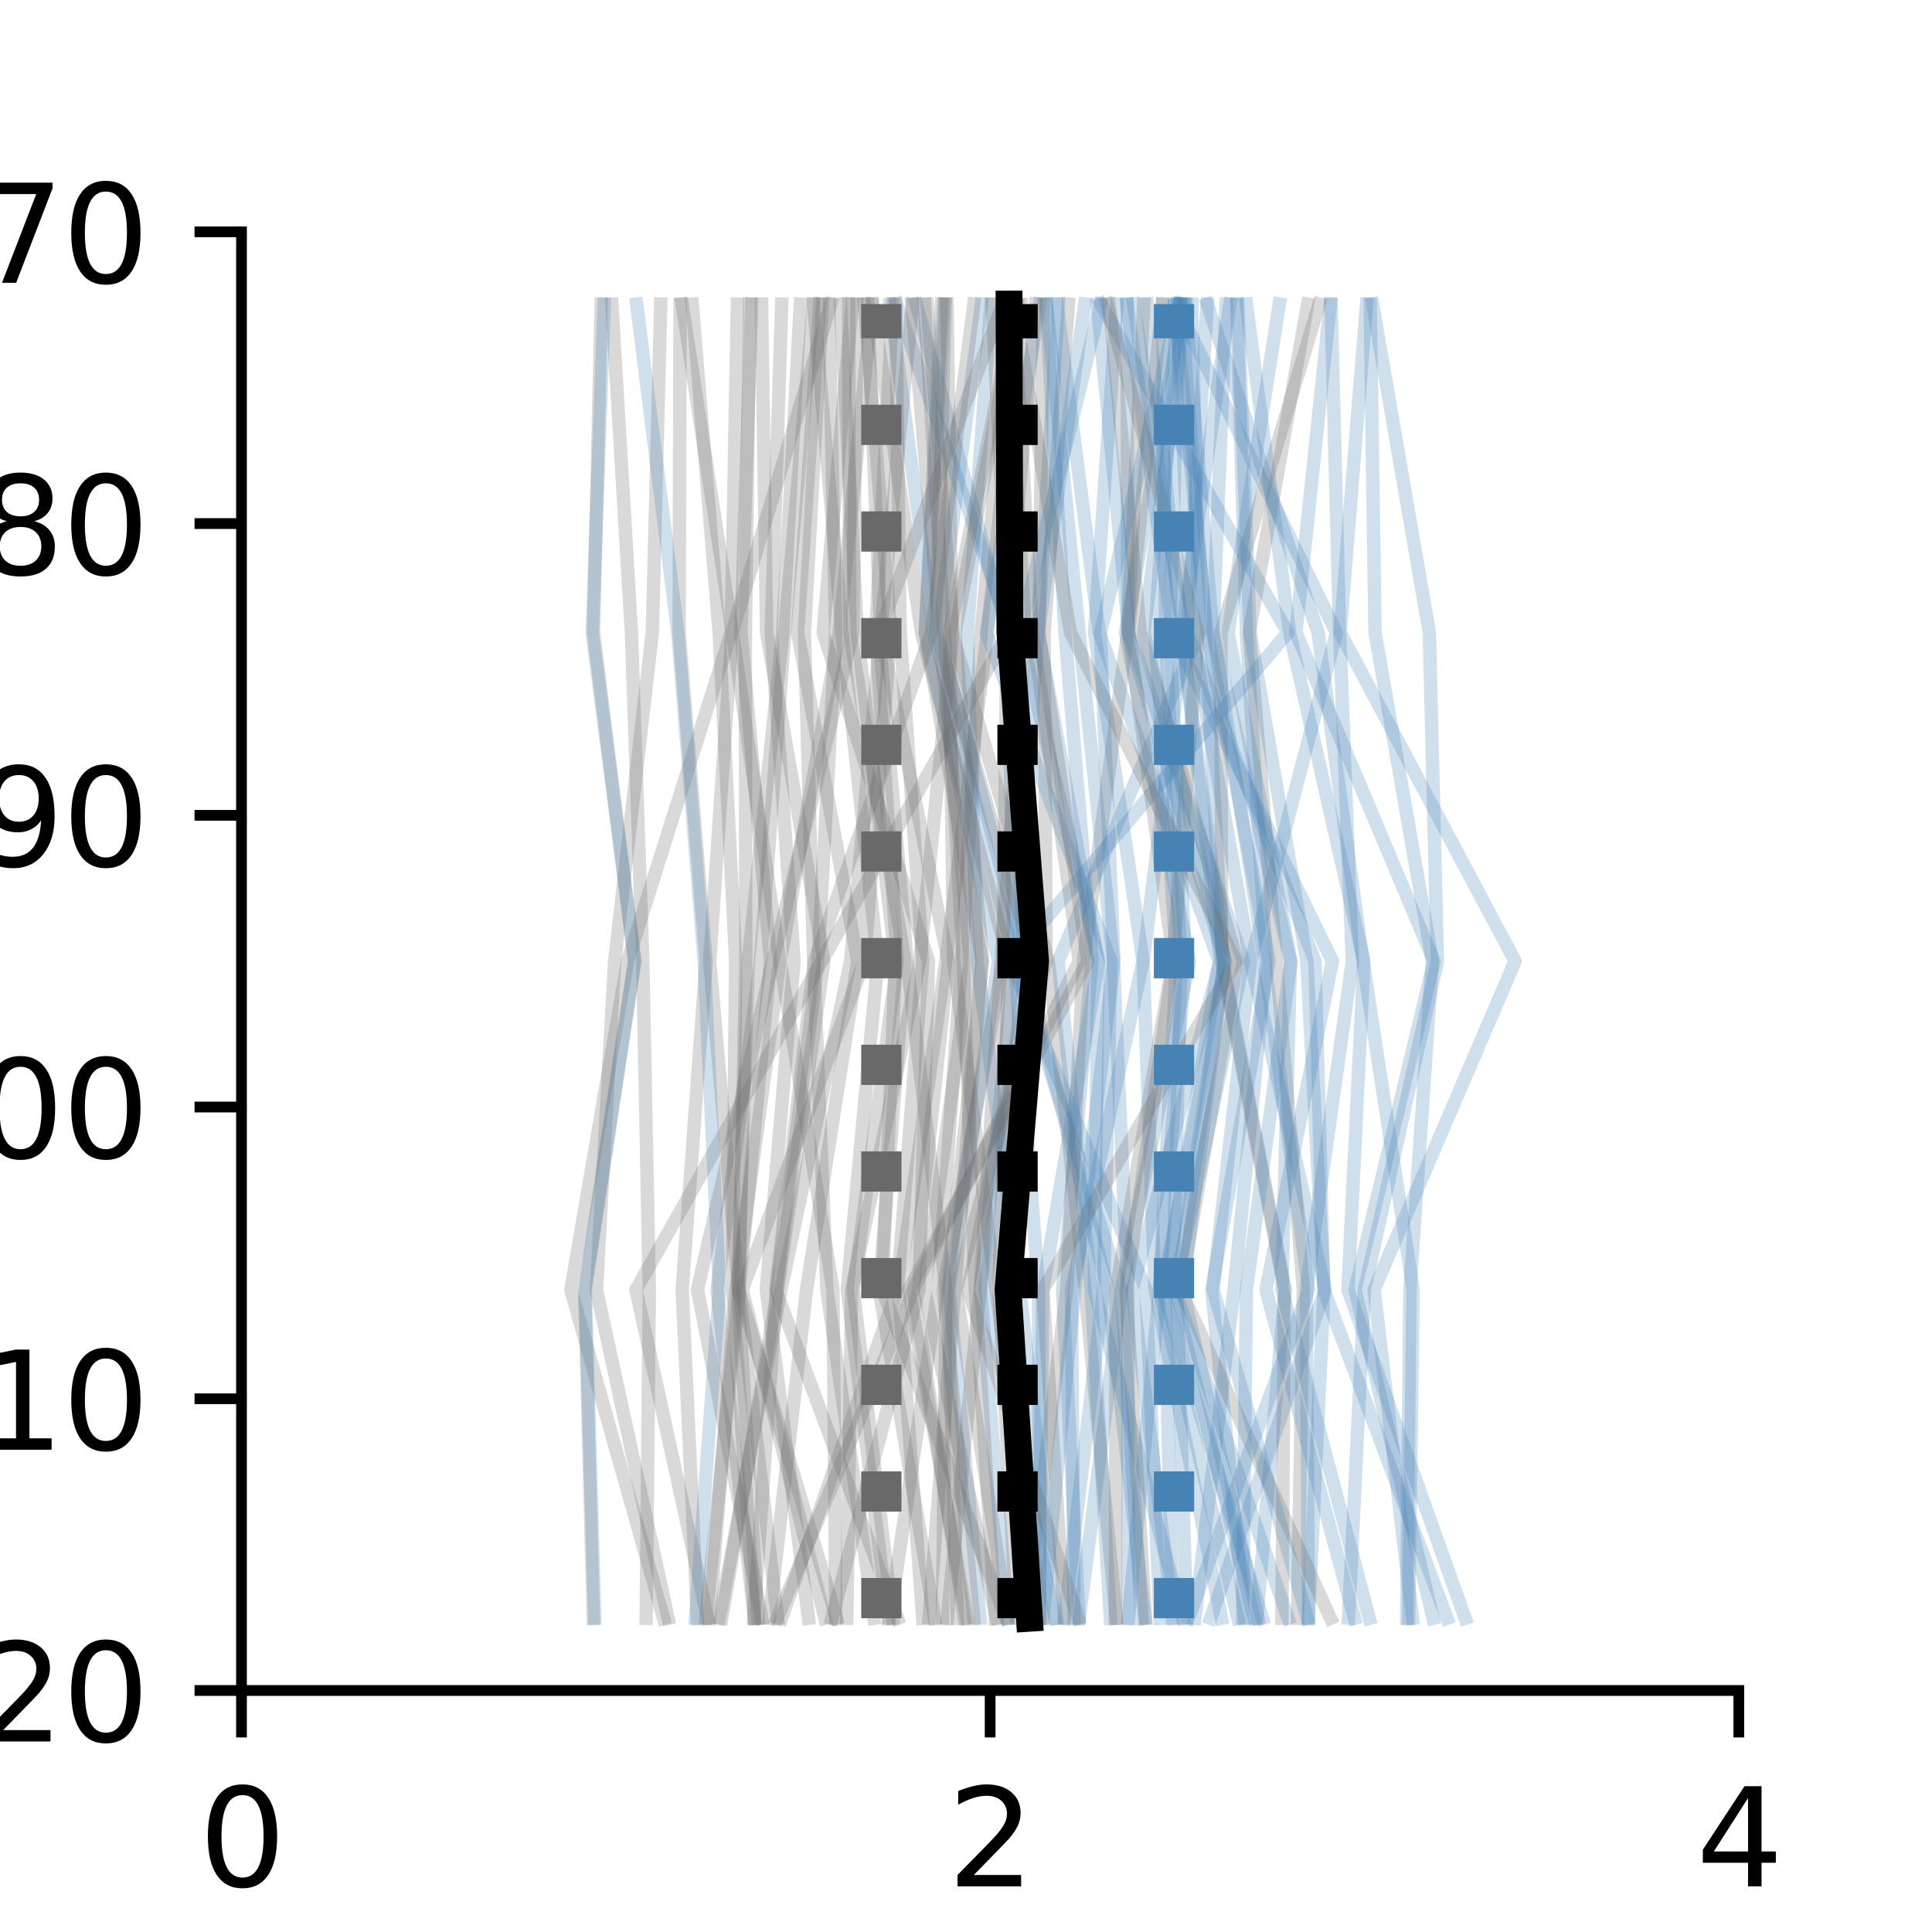 <?xml version="1.0" encoding="utf-8" standalone="no"?>
<!DOCTYPE svg PUBLIC "-//W3C//DTD SVG 1.1//EN"
  "http://www.w3.org/Graphics/SVG/1.1/DTD/svg11.dtd">
<svg xmlns:xlink="http://www.w3.org/1999/xlink" width="144pt" height="144pt" viewBox="0 0 144 144" xmlns="http://www.w3.org/2000/svg" version="1.1">
 <defs>
  <style type="text/css">*{stroke-linejoin: round; stroke-linecap: butt}</style>
 </defs>
 <g id="figure_1">
  <g id="patch_1">
   <path d="M 0 144 
L 144 144 
L 144 0 
L 0 0 
z
" style="fill: #ffffff"/>
  </g>
  <g id="axes_1">
   <g id="patch_2">
    <path d="M 18 126 
L 129.6 126 
L 129.6 17.28 
L 18 17.28 
z
" style="fill: #ffffff"/>
   </g>
   <g id="matplotlib.axis_1">
    <g id="xtick_1">
     <g id="line2d_1">
      <defs>
       <path id="m13635ecc54" d="M 0 0 
L 0 3.5 
" style="stroke: #000000; stroke-width: 0.8"/>
      </defs>
      <g>
       <use xlink:href="#m13635ecc54" x="18" y="126" style="stroke: #000000; stroke-width: 0.8"/>
      </g>
     </g>
     <g id="text_1">
      <!-- 0 -->
      <g transform="translate(14.819 140.598) scale(0.1 -0.1)">
       <defs>
        <path id="DejaVuSans-30" d="M 2034 4250 
Q 1547 4250 1301 3770 
Q 1056 3291 1056 2328 
Q 1056 1369 1301 889 
Q 1547 409 2034 409 
Q 2525 409 2770 889 
Q 3016 1369 3016 2328 
Q 3016 3291 2770 3770 
Q 2525 4250 2034 4250 
z
M 2034 4750 
Q 2819 4750 3233 4129 
Q 3647 3509 3647 2328 
Q 3647 1150 3233 529 
Q 2819 -91 2034 -91 
Q 1250 -91 836 529 
Q 422 1150 422 2328 
Q 422 3509 836 4129 
Q 1250 4750 2034 4750 
z
" transform="scale(0.016)"/>
       </defs>
       <use xlink:href="#DejaVuSans-30"/>
      </g>
     </g>
    </g>
    <g id="xtick_2">
     <g id="line2d_2">
      <g>
       <use xlink:href="#m13635ecc54" x="73.8" y="126" style="stroke: #000000; stroke-width: 0.8"/>
      </g>
     </g>
     <g id="text_2">
      <!-- 2 -->
      <g transform="translate(70.619 140.598) scale(0.1 -0.1)">
       <defs>
        <path id="DejaVuSans-32" d="M 1228 531 
L 3431 531 
L 3431 0 
L 469 0 
L 469 531 
Q 828 903 1448 1529 
Q 2069 2156 2228 2338 
Q 2531 2678 2651 2914 
Q 2772 3150 2772 3378 
Q 2772 3750 2511 3984 
Q 2250 4219 1831 4219 
Q 1534 4219 1204 4116 
Q 875 4013 500 3803 
L 500 4441 
Q 881 4594 1212 4672 
Q 1544 4750 1819 4750 
Q 2544 4750 2975 4387 
Q 3406 4025 3406 3419 
Q 3406 3131 3298 2873 
Q 3191 2616 2906 2266 
Q 2828 2175 2409 1742 
Q 1991 1309 1228 531 
z
" transform="scale(0.016)"/>
       </defs>
       <use xlink:href="#DejaVuSans-32"/>
      </g>
     </g>
    </g>
    <g id="xtick_3">
     <g id="line2d_3">
      <g>
       <use xlink:href="#m13635ecc54" x="129.6" y="126" style="stroke: #000000; stroke-width: 0.8"/>
      </g>
     </g>
     <g id="text_3">
      <!-- 4 -->
      <g transform="translate(126.419 140.598) scale(0.1 -0.1)">
       <defs>
        <path id="DejaVuSans-34" d="M 2419 4116 
L 825 1625 
L 2419 1625 
L 2419 4116 
z
M 2253 4666 
L 3047 4666 
L 3047 1625 
L 3713 1625 
L 3713 1100 
L 3047 1100 
L 3047 0 
L 2419 0 
L 2419 1100 
L 313 1100 
L 313 1709 
L 2253 4666 
z
" transform="scale(0.016)"/>
       </defs>
       <use xlink:href="#DejaVuSans-34"/>
      </g>
     </g>
    </g>
    <g id="text_4">
     <!-- $w$ (cm/s) -->
     <g transform="translate(52.3 154.277) scale(0.1 -0.1)">
      <defs>
       <path id="DejaVuSans-Oblique-77" d="M 544 3500 
L 1113 3500 
L 1259 684 
L 2566 3500 
L 3231 3500 
L 3425 684 
L 4666 3500 
L 5241 3500 
L 3641 0 
L 2969 0 
L 2797 2900 
L 1459 0 
L 781 0 
L 544 3500 
z
" transform="scale(0.016)"/>
       <path id="DejaVuSans-20" transform="scale(0.016)"/>
       <path id="DejaVuSans-28" d="M 1984 4856 
Q 1566 4138 1362 3434 
Q 1159 2731 1159 2009 
Q 1159 1288 1364 580 
Q 1569 -128 1984 -844 
L 1484 -844 
Q 1016 -109 783 600 
Q 550 1309 550 2009 
Q 550 2706 781 3412 
Q 1013 4119 1484 4856 
L 1984 4856 
z
" transform="scale(0.016)"/>
       <path id="DejaVuSans-63" d="M 3122 3366 
L 3122 2828 
Q 2878 2963 2633 3030 
Q 2388 3097 2138 3097 
Q 1578 3097 1268 2742 
Q 959 2388 959 1747 
Q 959 1106 1268 751 
Q 1578 397 2138 397 
Q 2388 397 2633 464 
Q 2878 531 3122 666 
L 3122 134 
Q 2881 22 2623 -34 
Q 2366 -91 2075 -91 
Q 1284 -91 818 406 
Q 353 903 353 1747 
Q 353 2603 823 3093 
Q 1294 3584 2113 3584 
Q 2378 3584 2631 3529 
Q 2884 3475 3122 3366 
z
" transform="scale(0.016)"/>
       <path id="DejaVuSans-6d" d="M 3328 2828 
Q 3544 3216 3844 3400 
Q 4144 3584 4550 3584 
Q 5097 3584 5394 3201 
Q 5691 2819 5691 2113 
L 5691 0 
L 5113 0 
L 5113 2094 
Q 5113 2597 4934 2840 
Q 4756 3084 4391 3084 
Q 3944 3084 3684 2787 
Q 3425 2491 3425 1978 
L 3425 0 
L 2847 0 
L 2847 2094 
Q 2847 2600 2669 2842 
Q 2491 3084 2119 3084 
Q 1678 3084 1418 2786 
Q 1159 2488 1159 1978 
L 1159 0 
L 581 0 
L 581 3500 
L 1159 3500 
L 1159 2956 
Q 1356 3278 1631 3431 
Q 1906 3584 2284 3584 
Q 2666 3584 2933 3390 
Q 3200 3197 3328 2828 
z
" transform="scale(0.016)"/>
       <path id="DejaVuSans-2f" d="M 1625 4666 
L 2156 4666 
L 531 -594 
L 0 -594 
L 1625 4666 
z
" transform="scale(0.016)"/>
       <path id="DejaVuSans-73" d="M 2834 3397 
L 2834 2853 
Q 2591 2978 2328 3040 
Q 2066 3103 1784 3103 
Q 1356 3103 1142 2972 
Q 928 2841 928 2578 
Q 928 2378 1081 2264 
Q 1234 2150 1697 2047 
L 1894 2003 
Q 2506 1872 2764 1633 
Q 3022 1394 3022 966 
Q 3022 478 2636 193 
Q 2250 -91 1575 -91 
Q 1294 -91 989 -36 
Q 684 19 347 128 
L 347 722 
Q 666 556 975 473 
Q 1284 391 1588 391 
Q 1994 391 2212 530 
Q 2431 669 2431 922 
Q 2431 1156 2273 1281 
Q 2116 1406 1581 1522 
L 1381 1569 
Q 847 1681 609 1914 
Q 372 2147 372 2553 
Q 372 3047 722 3315 
Q 1072 3584 1716 3584 
Q 2034 3584 2315 3537 
Q 2597 3491 2834 3397 
z
" transform="scale(0.016)"/>
       <path id="DejaVuSans-29" d="M 513 4856 
L 1013 4856 
Q 1481 4119 1714 3412 
Q 1947 2706 1947 2009 
Q 1947 1309 1714 600 
Q 1481 -109 1013 -844 
L 513 -844 
Q 928 -128 1133 580 
Q 1338 1288 1338 2009 
Q 1338 2731 1133 3434 
Q 928 4138 513 4856 
z
" transform="scale(0.016)"/>
      </defs>
      <use xlink:href="#DejaVuSans-Oblique-77" transform="translate(0 0.125)"/>
      <use xlink:href="#DejaVuSans-20" transform="translate(81.787 0.125)"/>
      <use xlink:href="#DejaVuSans-28" transform="translate(113.574 0.125)"/>
      <use xlink:href="#DejaVuSans-63" transform="translate(152.588 0.125)"/>
      <use xlink:href="#DejaVuSans-6d" transform="translate(207.568 0.125)"/>
      <use xlink:href="#DejaVuSans-2f" transform="translate(304.98 0.125)"/>
      <use xlink:href="#DejaVuSans-73" transform="translate(338.672 0.125)"/>
      <use xlink:href="#DejaVuSans-29" transform="translate(390.771 0.125)"/>
     </g>
    </g>
   </g>
   <g id="matplotlib.axis_2">
    <g id="ytick_1">
     <g id="line2d_4">
      <defs>
       <path id="m654cd0d6ca" d="M 0 0 
L -3.5 0 
" style="stroke: #000000; stroke-width: 0.8"/>
      </defs>
      <g>
       <use xlink:href="#m654cd0d6ca" x="18" y="126" style="stroke: #000000; stroke-width: 0.8"/>
      </g>
     </g>
     <g id="text_5">
      <!-- −120 -->
      <g transform="translate(-16.467 129.799) scale(0.1 -0.1)">
       <defs>
        <path id="DejaVuSans-2212" d="M 678 2272 
L 4684 2272 
L 4684 1741 
L 678 1741 
L 678 2272 
z
" transform="scale(0.016)"/>
        <path id="DejaVuSans-31" d="M 794 531 
L 1825 531 
L 1825 4091 
L 703 3866 
L 703 4441 
L 1819 4666 
L 2450 4666 
L 2450 531 
L 3481 531 
L 3481 0 
L 794 0 
L 794 531 
z
" transform="scale(0.016)"/>
       </defs>
       <use xlink:href="#DejaVuSans-2212"/>
       <use xlink:href="#DejaVuSans-31" x="83.789"/>
       <use xlink:href="#DejaVuSans-32" x="147.412"/>
       <use xlink:href="#DejaVuSans-30" x="211.035"/>
      </g>
     </g>
    </g>
    <g id="ytick_2">
     <g id="line2d_5">
      <g>
       <use xlink:href="#m654cd0d6ca" x="18" y="104.256" style="stroke: #000000; stroke-width: 0.8"/>
      </g>
     </g>
     <g id="text_6">
      <!-- −110 -->
      <g transform="translate(-16.467 108.055) scale(0.1 -0.1)">
       <use xlink:href="#DejaVuSans-2212"/>
       <use xlink:href="#DejaVuSans-31" x="83.789"/>
       <use xlink:href="#DejaVuSans-31" x="147.412"/>
       <use xlink:href="#DejaVuSans-30" x="211.035"/>
      </g>
     </g>
    </g>
    <g id="ytick_3">
     <g id="line2d_6">
      <g>
       <use xlink:href="#m654cd0d6ca" x="18" y="82.512" style="stroke: #000000; stroke-width: 0.8"/>
      </g>
     </g>
     <g id="text_7">
      <!-- −100 -->
      <g transform="translate(-16.467 86.311) scale(0.1 -0.1)">
       <use xlink:href="#DejaVuSans-2212"/>
       <use xlink:href="#DejaVuSans-31" x="83.789"/>
       <use xlink:href="#DejaVuSans-30" x="147.412"/>
       <use xlink:href="#DejaVuSans-30" x="211.035"/>
      </g>
     </g>
    </g>
    <g id="ytick_4">
     <g id="line2d_7">
      <g>
       <use xlink:href="#m654cd0d6ca" x="18" y="60.768" style="stroke: #000000; stroke-width: 0.8"/>
      </g>
     </g>
     <g id="text_8">
      <!-- −90 -->
      <g transform="translate(-10.105 64.567) scale(0.1 -0.1)">
       <defs>
        <path id="DejaVuSans-39" d="M 703 97 
L 703 672 
Q 941 559 1184 500 
Q 1428 441 1663 441 
Q 2288 441 2617 861 
Q 2947 1281 2994 2138 
Q 2813 1869 2534 1725 
Q 2256 1581 1919 1581 
Q 1219 1581 811 2004 
Q 403 2428 403 3163 
Q 403 3881 828 4315 
Q 1253 4750 1959 4750 
Q 2769 4750 3195 4129 
Q 3622 3509 3622 2328 
Q 3622 1225 3098 567 
Q 2575 -91 1691 -91 
Q 1453 -91 1209 -44 
Q 966 3 703 97 
z
M 1959 2075 
Q 2384 2075 2632 2365 
Q 2881 2656 2881 3163 
Q 2881 3666 2632 3958 
Q 2384 4250 1959 4250 
Q 1534 4250 1286 3958 
Q 1038 3666 1038 3163 
Q 1038 2656 1286 2365 
Q 1534 2075 1959 2075 
z
" transform="scale(0.016)"/>
       </defs>
       <use xlink:href="#DejaVuSans-2212"/>
       <use xlink:href="#DejaVuSans-39" x="83.789"/>
       <use xlink:href="#DejaVuSans-30" x="147.412"/>
      </g>
     </g>
    </g>
    <g id="ytick_5">
     <g id="line2d_8">
      <g>
       <use xlink:href="#m654cd0d6ca" x="18" y="39.024" style="stroke: #000000; stroke-width: 0.8"/>
      </g>
     </g>
     <g id="text_9">
      <!-- −80 -->
      <g transform="translate(-10.105 42.823) scale(0.1 -0.1)">
       <defs>
        <path id="DejaVuSans-38" d="M 2034 2216 
Q 1584 2216 1326 1975 
Q 1069 1734 1069 1313 
Q 1069 891 1326 650 
Q 1584 409 2034 409 
Q 2484 409 2743 651 
Q 3003 894 3003 1313 
Q 3003 1734 2745 1975 
Q 2488 2216 2034 2216 
z
M 1403 2484 
Q 997 2584 770 2862 
Q 544 3141 544 3541 
Q 544 4100 942 4425 
Q 1341 4750 2034 4750 
Q 2731 4750 3128 4425 
Q 3525 4100 3525 3541 
Q 3525 3141 3298 2862 
Q 3072 2584 2669 2484 
Q 3125 2378 3379 2068 
Q 3634 1759 3634 1313 
Q 3634 634 3220 271 
Q 2806 -91 2034 -91 
Q 1263 -91 848 271 
Q 434 634 434 1313 
Q 434 1759 690 2068 
Q 947 2378 1403 2484 
z
M 1172 3481 
Q 1172 3119 1398 2916 
Q 1625 2713 2034 2713 
Q 2441 2713 2670 2916 
Q 2900 3119 2900 3481 
Q 2900 3844 2670 4047 
Q 2441 4250 2034 4250 
Q 1625 4250 1398 4047 
Q 1172 3844 1172 3481 
z
" transform="scale(0.016)"/>
       </defs>
       <use xlink:href="#DejaVuSans-2212"/>
       <use xlink:href="#DejaVuSans-38" x="83.789"/>
       <use xlink:href="#DejaVuSans-30" x="147.412"/>
      </g>
     </g>
    </g>
    <g id="ytick_6">
     <g id="line2d_9">
      <g>
       <use xlink:href="#m654cd0d6ca" x="18" y="17.28" style="stroke: #000000; stroke-width: 0.8"/>
      </g>
     </g>
     <g id="text_10">
      <!-- −70 -->
      <g transform="translate(-10.105 21.079) scale(0.1 -0.1)">
       <defs>
        <path id="DejaVuSans-37" d="M 525 4666 
L 3525 4666 
L 3525 4397 
L 1831 0 
L 1172 0 
L 2766 4134 
L 525 4134 
L 525 4666 
z
" transform="scale(0.016)"/>
       </defs>
       <use xlink:href="#DejaVuSans-2212"/>
       <use xlink:href="#DejaVuSans-37" x="83.789"/>
       <use xlink:href="#DejaVuSans-30" x="147.412"/>
      </g>
     </g>
    </g>
    <g id="text_11">
     <!-- Dis. from waterlevel (cm) -->
     <g transform="translate(-22.547 135.13) rotate(-90) scale(0.1 -0.1)">
      <defs>
       <path id="DejaVuSans-44" d="M 1259 4147 
L 1259 519 
L 2022 519 
Q 2988 519 3436 956 
Q 3884 1394 3884 2338 
Q 3884 3275 3436 3711 
Q 2988 4147 2022 4147 
L 1259 4147 
z
M 628 4666 
L 1925 4666 
Q 3281 4666 3915 4102 
Q 4550 3538 4550 2338 
Q 4550 1131 3912 565 
Q 3275 0 1925 0 
L 628 0 
L 628 4666 
z
" transform="scale(0.016)"/>
       <path id="DejaVuSans-69" d="M 603 3500 
L 1178 3500 
L 1178 0 
L 603 0 
L 603 3500 
z
M 603 4863 
L 1178 4863 
L 1178 4134 
L 603 4134 
L 603 4863 
z
" transform="scale(0.016)"/>
       <path id="DejaVuSans-2e" d="M 684 794 
L 1344 794 
L 1344 0 
L 684 0 
L 684 794 
z
" transform="scale(0.016)"/>
       <path id="DejaVuSans-66" d="M 2375 4863 
L 2375 4384 
L 1825 4384 
Q 1516 4384 1395 4259 
Q 1275 4134 1275 3809 
L 1275 3500 
L 2222 3500 
L 2222 3053 
L 1275 3053 
L 1275 0 
L 697 0 
L 697 3053 
L 147 3053 
L 147 3500 
L 697 3500 
L 697 3744 
Q 697 4328 969 4595 
Q 1241 4863 1831 4863 
L 2375 4863 
z
" transform="scale(0.016)"/>
       <path id="DejaVuSans-72" d="M 2631 2963 
Q 2534 3019 2420 3045 
Q 2306 3072 2169 3072 
Q 1681 3072 1420 2755 
Q 1159 2438 1159 1844 
L 1159 0 
L 581 0 
L 581 3500 
L 1159 3500 
L 1159 2956 
Q 1341 3275 1631 3429 
Q 1922 3584 2338 3584 
Q 2397 3584 2469 3576 
Q 2541 3569 2628 3553 
L 2631 2963 
z
" transform="scale(0.016)"/>
       <path id="DejaVuSans-6f" d="M 1959 3097 
Q 1497 3097 1228 2736 
Q 959 2375 959 1747 
Q 959 1119 1226 758 
Q 1494 397 1959 397 
Q 2419 397 2687 759 
Q 2956 1122 2956 1747 
Q 2956 2369 2687 2733 
Q 2419 3097 1959 3097 
z
M 1959 3584 
Q 2709 3584 3137 3096 
Q 3566 2609 3566 1747 
Q 3566 888 3137 398 
Q 2709 -91 1959 -91 
Q 1206 -91 779 398 
Q 353 888 353 1747 
Q 353 2609 779 3096 
Q 1206 3584 1959 3584 
z
" transform="scale(0.016)"/>
       <path id="DejaVuSans-77" d="M 269 3500 
L 844 3500 
L 1563 769 
L 2278 3500 
L 2956 3500 
L 3675 769 
L 4391 3500 
L 4966 3500 
L 4050 0 
L 3372 0 
L 2619 2869 
L 1863 0 
L 1184 0 
L 269 3500 
z
" transform="scale(0.016)"/>
       <path id="DejaVuSans-61" d="M 2194 1759 
Q 1497 1759 1228 1600 
Q 959 1441 959 1056 
Q 959 750 1161 570 
Q 1363 391 1709 391 
Q 2188 391 2477 730 
Q 2766 1069 2766 1631 
L 2766 1759 
L 2194 1759 
z
M 3341 1997 
L 3341 0 
L 2766 0 
L 2766 531 
Q 2569 213 2275 61 
Q 1981 -91 1556 -91 
Q 1019 -91 701 211 
Q 384 513 384 1019 
Q 384 1609 779 1909 
Q 1175 2209 1959 2209 
L 2766 2209 
L 2766 2266 
Q 2766 2663 2505 2880 
Q 2244 3097 1772 3097 
Q 1472 3097 1187 3025 
Q 903 2953 641 2809 
L 641 3341 
Q 956 3463 1253 3523 
Q 1550 3584 1831 3584 
Q 2591 3584 2966 3190 
Q 3341 2797 3341 1997 
z
" transform="scale(0.016)"/>
       <path id="DejaVuSans-74" d="M 1172 4494 
L 1172 3500 
L 2356 3500 
L 2356 3053 
L 1172 3053 
L 1172 1153 
Q 1172 725 1289 603 
Q 1406 481 1766 481 
L 2356 481 
L 2356 0 
L 1766 0 
Q 1100 0 847 248 
Q 594 497 594 1153 
L 594 3053 
L 172 3053 
L 172 3500 
L 594 3500 
L 594 4494 
L 1172 4494 
z
" transform="scale(0.016)"/>
       <path id="DejaVuSans-65" d="M 3597 1894 
L 3597 1613 
L 953 1613 
Q 991 1019 1311 708 
Q 1631 397 2203 397 
Q 2534 397 2845 478 
Q 3156 559 3463 722 
L 3463 178 
Q 3153 47 2828 -22 
Q 2503 -91 2169 -91 
Q 1331 -91 842 396 
Q 353 884 353 1716 
Q 353 2575 817 3079 
Q 1281 3584 2069 3584 
Q 2775 3584 3186 3129 
Q 3597 2675 3597 1894 
z
M 3022 2063 
Q 3016 2534 2758 2815 
Q 2500 3097 2075 3097 
Q 1594 3097 1305 2825 
Q 1016 2553 972 2059 
L 3022 2063 
z
" transform="scale(0.016)"/>
       <path id="DejaVuSans-6c" d="M 603 4863 
L 1178 4863 
L 1178 0 
L 603 0 
L 603 4863 
z
" transform="scale(0.016)"/>
       <path id="DejaVuSans-76" d="M 191 3500 
L 800 3500 
L 1894 563 
L 2988 3500 
L 3597 3500 
L 2284 0 
L 1503 0 
L 191 3500 
z
" transform="scale(0.016)"/>
      </defs>
      <use xlink:href="#DejaVuSans-44"/>
      <use xlink:href="#DejaVuSans-69" x="77.002"/>
      <use xlink:href="#DejaVuSans-73" x="104.785"/>
      <use xlink:href="#DejaVuSans-2e" x="156.885"/>
      <use xlink:href="#DejaVuSans-20" x="188.672"/>
      <use xlink:href="#DejaVuSans-66" x="220.459"/>
      <use xlink:href="#DejaVuSans-72" x="255.664"/>
      <use xlink:href="#DejaVuSans-6f" x="294.527"/>
      <use xlink:href="#DejaVuSans-6d" x="355.709"/>
      <use xlink:href="#DejaVuSans-20" x="453.121"/>
      <use xlink:href="#DejaVuSans-77" x="484.908"/>
      <use xlink:href="#DejaVuSans-61" x="566.695"/>
      <use xlink:href="#DejaVuSans-74" x="627.975"/>
      <use xlink:href="#DejaVuSans-65" x="667.184"/>
      <use xlink:href="#DejaVuSans-72" x="728.707"/>
      <use xlink:href="#DejaVuSans-6c" x="769.82"/>
      <use xlink:href="#DejaVuSans-65" x="797.604"/>
      <use xlink:href="#DejaVuSans-76" x="859.127"/>
      <use xlink:href="#DejaVuSans-65" x="918.307"/>
      <use xlink:href="#DejaVuSans-6c" x="979.83"/>
      <use xlink:href="#DejaVuSans-20" x="1007.613"/>
      <use xlink:href="#DejaVuSans-28" x="1039.4"/>
      <use xlink:href="#DejaVuSans-63" x="1078.414"/>
      <use xlink:href="#DejaVuSans-6d" x="1133.395"/>
      <use xlink:href="#DejaVuSans-29" x="1230.807"/>
     </g>
    </g>
   </g>
   <g id="line2d_10">
    <path d="M 106.809 120.616 
L 100.992 96.128 
L 106.885 71.64 
L 96.591 47.152 
L 99.148 22.664 
" clip-path="url(#p8746562cb9)" style="fill: none; stroke: #4682b4; stroke-opacity: 0.25; stroke-linecap: square"/>
   </g>
   <g id="line2d_11">
    <path d="M 90.231 120.616 
L 98.773 96.128 
L 93.223 71.64 
L 99.612 47.152 
L 87.638 22.664 
" clip-path="url(#p8746562cb9)" style="fill: none; stroke: #4682b4; stroke-opacity: 0.25; stroke-linecap: square"/>
   </g>
   <g id="line2d_12">
    <path d="M 105.28 120.616 
L 102.419 96.128 
L 112.927 71.64 
L 99.889 47.152 
L 101.856 22.664 
" clip-path="url(#p8746562cb9)" style="fill: none; stroke: #4682b4; stroke-opacity: 0.25; stroke-linecap: square"/>
   </g>
   <g id="line2d_13">
    <path d="M 61.489 120.616 
L 55.321 96.128 
L 64.425 71.64 
L 66.392 47.152 
L 64.425 22.664 
" clip-path="url(#p8746562cb9)" style="fill: none; stroke: #696969; stroke-opacity: 0.25; stroke-linecap: square"/>
   </g>
   <g id="line2d_14">
    <path d="M 88.434 120.616 
L 87.715 96.128 
L 91.276 71.64 
L 84.051 47.152 
L 84.01 22.664 
" clip-path="url(#p8746562cb9)" style="fill: none; stroke: #4682b4; stroke-opacity: 0.25; stroke-linecap: square"/>
   </g>
   <g id="line2d_15">
    <path d="M 73.056 120.616 
L 70.728 96.128 
L 74.411 71.64 
L 68.966 47.152 
L 70.359 22.664 
" clip-path="url(#p8746562cb9)" style="fill: none; stroke: #4682b4; stroke-opacity: 0.25; stroke-linecap: square"/>
   </g>
   <g id="line2d_16">
    <path d="M 66.31 120.616 
L 69.926 96.128 
L 71.665 71.64 
L 73.124 47.152 
L 75.389 22.664 
" clip-path="url(#p8746562cb9)" style="fill: none; stroke: #696969; stroke-opacity: 0.25; stroke-linecap: square"/>
   </g>
   <g id="line2d_17">
    <path d="M 80.442 120.616 
L 83.583 96.128 
L 75.6 71.64 
L 75.108 47.152 
L 68.289 22.664 
" clip-path="url(#p8746562cb9)" style="fill: none; stroke: #4682b4; stroke-opacity: 0.25; stroke-linecap: square"/>
   </g>
   <g id="line2d_18">
    <path d="M 75.097 120.616 
L 71.255 96.128 
L 77.975 71.64 
L 77.826 47.152 
L 79.633 22.664 
" clip-path="url(#p8746562cb9)" style="fill: none; stroke: #696969; stroke-opacity: 0.25; stroke-linecap: square"/>
   </g>
   <g id="line2d_19">
    <path d="M 85.325 120.616 
L 82.585 96.128 
L 76.305 71.64 
L 75.347 47.152 
L 66.828 22.664 
" clip-path="url(#p8746562cb9)" style="fill: none; stroke: #4682b4; stroke-opacity: 0.25; stroke-linecap: square"/>
   </g>
   <g id="line2d_20">
    <path d="M 78.634 120.616 
L 73.416 96.128 
L 76.457 71.64 
L 69.926 47.152 
L 73.153 22.664 
" clip-path="url(#p8746562cb9)" style="fill: none; stroke: #4682b4; stroke-opacity: 0.25; stroke-linecap: square"/>
   </g>
   <g id="line2d_21">
    <path d="M 75.108 120.616 
L 73.085 96.128 
L 75.621 71.64 
L 69.611 47.152 
L 66.34 22.664 
" clip-path="url(#p8746562cb9)" style="fill: none; stroke: #4682b4; stroke-opacity: 0.25; stroke-linecap: square"/>
   </g>
   <g id="line2d_22">
    <path d="M 80.047 120.616 
L 79.864 96.128 
L 85.196 71.64 
L 81.579 47.152 
L 83.242 22.664 
" clip-path="url(#p8746562cb9)" style="fill: none; stroke: #4682b4; stroke-opacity: 0.25; stroke-linecap: square"/>
   </g>
   <g id="line2d_23">
    <path d="M 83.202 120.616 
L 80.879 96.128 
L 78.147 71.64 
L 70.941 47.152 
L 70.587 22.664 
" clip-path="url(#p8746562cb9)" style="fill: none; stroke: #696969; stroke-opacity: 0.25; stroke-linecap: square"/>
   </g>
   <g id="line2d_24">
    <path d="M 89.055 120.616 
L 91.983 96.128 
L 94.394 71.64 
L 92.9 47.152 
L 92.175 22.664 
" clip-path="url(#p8746562cb9)" style="fill: none; stroke: #4682b4; stroke-opacity: 0.25; stroke-linecap: square"/>
   </g>
   <g id="line2d_25">
    <path d="M 82.758 120.616 
L 81.323 96.128 
L 78.869 71.64 
L 89.378 47.152 
L 88.831 22.664 
" clip-path="url(#p8746562cb9)" style="fill: none; stroke: #4682b4; stroke-opacity: 0.25; stroke-linecap: square"/>
   </g>
   <g id="line2d_26">
    <path d="M 57.955 120.616 
L 55.079 96.128 
L 55.585 71.64 
L 55.558 47.152 
L 55.879 22.664 
" clip-path="url(#p8746562cb9)" style="fill: none; stroke: #696969; stroke-opacity: 0.25; stroke-linecap: square"/>
   </g>
   <g id="line2d_27">
    <path d="M 80.417 120.616 
L 79.201 96.128 
L 81.387 71.64 
L 79.381 47.152 
L 77.963 22.664 
" clip-path="url(#p8746562cb9)" style="fill: none; stroke: #4682b4; stroke-opacity: 0.25; stroke-linecap: square"/>
   </g>
   <g id="line2d_28">
    <path d="M 74.279 120.616 
L 68.9 96.128 
L 72.314 71.64 
L 70.055 47.152 
L 67.969 22.664 
" clip-path="url(#p8746562cb9)" style="fill: none; stroke: #696969; stroke-opacity: 0.25; stroke-linecap: square"/>
   </g>
   <g id="line2d_29">
    <path d="M 56.496 120.616 
L 54.992 96.128 
L 55.77 71.64 
L 58.345 47.152 
L 59.65 22.664 
" clip-path="url(#p8746562cb9)" style="fill: none; stroke: #696969; stroke-opacity: 0.25; stroke-linecap: square"/>
   </g>
   <g id="line2d_30">
    <path d="M 96.709 120.616 
L 97.145 96.128 
L 95.125 71.64 
L 93.115 47.152 
L 97.466 22.664 
" clip-path="url(#p8746562cb9)" style="fill: none; stroke: #696969; stroke-opacity: 0.25; stroke-linecap: square"/>
   </g>
   <g id="line2d_31">
    <path d="M 76.435 120.616 
L 79.513 96.128 
L 80.754 71.64 
L 84.051 47.152 
L 85.253 22.664 
" clip-path="url(#p8746562cb9)" style="fill: none; stroke: #696969; stroke-opacity: 0.25; stroke-linecap: square"/>
   </g>
   <g id="line2d_32">
    <path d="M 93.767 120.616 
L 88.151 96.128 
L 91.242 71.64 
L 88.073 47.152 
L 91.671 22.664 
" clip-path="url(#p8746562cb9)" style="fill: none; stroke: #4682b4; stroke-opacity: 0.25; stroke-linecap: square"/>
   </g>
   <g id="line2d_33">
    <path d="M 104.845 120.616 
L 105.086 96.128 
L 106.759 71.64 
L 102.487 47.152 
L 102.125 22.664 
" clip-path="url(#p8746562cb9)" style="fill: none; stroke: #4682b4; stroke-opacity: 0.25; stroke-linecap: square"/>
   </g>
   <g id="line2d_34">
    <path d="M 65.136 120.616 
L 61.628 96.128 
L 60.645 71.64 
L 59.956 47.152 
L 61.303 22.664 
" clip-path="url(#p8746562cb9)" style="fill: none; stroke: #696969; stroke-opacity: 0.25; stroke-linecap: square"/>
   </g>
   <g id="line2d_35">
    <path d="M 97.526 120.616 
L 98.69 96.128 
L 97.405 71.64 
L 93.169 47.152 
L 92.263 22.664 
" clip-path="url(#p8746562cb9)" style="fill: none; stroke: #4682b4; stroke-opacity: 0.25; stroke-linecap: square"/>
   </g>
   <g id="line2d_36">
    <path d="M 78.752 120.616 
L 76.015 96.128 
L 72.826 71.64 
L 72.099 47.152 
L 73.859 22.664 
" clip-path="url(#p8746562cb9)" style="fill: none; stroke: #4682b4; stroke-opacity: 0.25; stroke-linecap: square"/>
   </g>
   <g id="line2d_37">
    <path d="M 97.526 120.616 
L 97.365 96.128 
L 100.795 71.64 
L 99.846 47.152 
L 99.211 22.664 
" clip-path="url(#p8746562cb9)" style="fill: none; stroke: #4682b4; stroke-opacity: 0.25; stroke-linecap: square"/>
   </g>
   <g id="line2d_38">
    <path d="M 93.676 120.616 
L 95.793 96.128 
L 91.139 71.64 
L 89.852 47.152 
L 88.042 22.664 
" clip-path="url(#p8746562cb9)" style="fill: none; stroke: #4682b4; stroke-opacity: 0.25; stroke-linecap: square"/>
   </g>
   <g id="line2d_39">
    <path d="M 104.99 120.616 
L 105.328 96.128 
L 101.588 71.64 
L 98.237 47.152 
L 89.983 22.664 
" clip-path="url(#p8746562cb9)" style="fill: none; stroke: #4682b4; stroke-opacity: 0.25; stroke-linecap: square"/>
   </g>
   <g id="line2d_40">
    <path d="M 70.605 120.616 
L 73.056 96.128 
L 74.604 71.64 
L 76.424 47.152 
L 74.994 22.664 
" clip-path="url(#p8746562cb9)" style="fill: none; stroke: #696969; stroke-opacity: 0.25; stroke-linecap: square"/>
   </g>
   <g id="line2d_41">
    <path d="M 69.653 120.616 
L 65.535 96.128 
L 67.45 71.64 
L 63.34 47.152 
L 63.249 22.664 
" clip-path="url(#p8746562cb9)" style="fill: none; stroke: #696969; stroke-opacity: 0.25; stroke-linecap: square"/>
   </g>
   <g id="line2d_42">
    <path d="M 66.896 120.616 
L 57.808 96.128 
L 60.697 71.64 
L 69.417 47.152 
L 72.588 22.664 
" clip-path="url(#p8746562cb9)" style="fill: none; stroke: #696969; stroke-opacity: 0.25; stroke-linecap: square"/>
   </g>
   <g id="line2d_43">
    <path d="M 70.246 120.616 
L 70.508 96.128 
L 67.606 71.64 
L 65.499 47.152 
L 74.757 22.664 
" clip-path="url(#p8746562cb9)" style="fill: none; stroke: #696969; stroke-opacity: 0.25; stroke-linecap: square"/>
   </g>
   <g id="line2d_44">
    <path d="M 66.534 120.616 
L 63.597 96.128 
L 66.881 71.64 
L 65.27 47.152 
L 66.534 22.664 
" clip-path="url(#p8746562cb9)" style="fill: none; stroke: #696969; stroke-opacity: 0.25; stroke-linecap: square"/>
   </g>
   <g id="line2d_45">
    <path d="M 74.179 120.616 
L 72.683 96.128 
L 71.803 71.64 
L 70.377 47.152 
L 68.908 22.664 
" clip-path="url(#p8746562cb9)" style="fill: none; stroke: #696969; stroke-opacity: 0.25; stroke-linecap: square"/>
   </g>
   <g id="line2d_46">
    <path d="M 53.608 120.616 
L 58.206 96.128 
L 63.399 71.64 
L 65.629 47.152 
L 68.001 22.664 
" clip-path="url(#p8746562cb9)" style="fill: none; stroke: #696969; stroke-opacity: 0.25; stroke-linecap: square"/>
   </g>
   <g id="line2d_47">
    <path d="M 49.796 120.616 
L 44.455 96.128 
L 45.813 71.64 
L 48.621 47.152 
L 49.246 22.664 
" clip-path="url(#p8746562cb9)" style="fill: none; stroke: #696969; stroke-opacity: 0.25; stroke-linecap: square"/>
   </g>
   <g id="line2d_48">
    <path d="M 62.298 120.616 
L 62.087 96.128 
L 58.144 71.64 
L 62.549 47.152 
L 64.995 22.664 
" clip-path="url(#p8746562cb9)" style="fill: none; stroke: #696969; stroke-opacity: 0.25; stroke-linecap: square"/>
   </g>
   <g id="line2d_49">
    <path d="M 48.163 120.616 
L 48.396 96.128 
L 47.91 71.64 
L 47.064 47.152 
L 45.606 22.664 
" clip-path="url(#p8746562cb9)" style="fill: none; stroke: #696969; stroke-opacity: 0.25; stroke-linecap: square"/>
   </g>
   <g id="line2d_50">
    <path d="M 52.616 120.616 
L 55.092 96.128 
L 57.434 71.64 
L 55.228 47.152 
L 56.026 22.664 
" clip-path="url(#p8746562cb9)" style="fill: none; stroke: #696969; stroke-opacity: 0.25; stroke-linecap: square"/>
   </g>
   <g id="line2d_51">
    <path d="M 56.234 120.616 
L 54.6 96.128 
L 54.831 71.64 
L 53.604 47.152 
L 51.594 22.664 
" clip-path="url(#p8746562cb9)" style="fill: none; stroke: #696969; stroke-opacity: 0.25; stroke-linecap: square"/>
   </g>
   <g id="line2d_52">
    <path d="M 44.223 120.616 
L 43.574 96.128 
L 47.291 71.64 
L 44.241 47.152 
L 44.807 22.664 
" clip-path="url(#p8746562cb9)" style="fill: none; stroke: #696969; stroke-opacity: 0.25; stroke-linecap: square"/>
   </g>
   <g id="line2d_53">
    <path d="M 68.777 120.616 
L 66.98 96.128 
L 70.499 71.64 
L 73.602 47.152 
L 76.09 22.664 
" clip-path="url(#p8746562cb9)" style="fill: none; stroke: #696969; stroke-opacity: 0.25; stroke-linecap: square"/>
   </g>
   <g id="line2d_54">
    <path d="M 49.455 120.616 
L 42.549 96.128 
L 46.768 71.64 
L 54.497 47.152 
L 54.961 22.664 
" clip-path="url(#p8746562cb9)" style="fill: none; stroke: #696969; stroke-opacity: 0.25; stroke-linecap: square"/>
   </g>
   <g id="line2d_55">
    <path d="M 77.509 120.616 
L 77.408 96.128 
L 75.621 71.64 
L 77.363 47.152 
L 78.893 22.664 
" clip-path="url(#p8746562cb9)" style="fill: none; stroke: #4682b4; stroke-opacity: 0.25; stroke-linecap: square"/>
   </g>
   <g id="line2d_56">
    <path d="M 74.994 120.616 
L 65.759 96.128 
L 66.744 71.64 
L 63.896 47.152 
L 62.644 22.664 
" clip-path="url(#p8746562cb9)" style="fill: none; stroke: #696969; stroke-opacity: 0.25; stroke-linecap: square"/>
   </g>
   <g id="line2d_57">
    <path d="M 56.229 120.616 
L 53.44 96.128 
L 56.686 71.64 
L 58.485 47.152 
L 60.639 22.664 
" clip-path="url(#p8746562cb9)" style="fill: none; stroke: #696969; stroke-opacity: 0.25; stroke-linecap: square"/>
   </g>
   <g id="line2d_58">
    <path d="M 84.093 120.616 
L 84.065 96.128 
L 82.986 71.64 
L 80.429 47.152 
L 78.009 22.664 
" clip-path="url(#p8746562cb9)" style="fill: none; stroke: #4682b4; stroke-opacity: 0.25; stroke-linecap: square"/>
   </g>
   <g id="line2d_59">
    <path d="M 93.476 120.616 
L 87.423 96.128 
L 88.01 71.64 
L 86.875 47.152 
L 86.664 22.664 
" clip-path="url(#p8746562cb9)" style="fill: none; stroke: #4682b4; stroke-opacity: 0.25; stroke-linecap: square"/>
   </g>
   <g id="line2d_60">
    <path d="M 60.261 120.616 
L 57.115 96.128 
L 59.18 71.64 
L 57.483 47.152 
L 58.262 22.664 
" clip-path="url(#p8746562cb9)" style="fill: none; stroke: #696969; stroke-opacity: 0.25; stroke-linecap: square"/>
   </g>
   <g id="line2d_61">
    <path d="M 57.34 120.616 
L 60.113 96.128 
L 63.93 71.64 
L 59.452 47.152 
L 61.101 22.664 
" clip-path="url(#p8746562cb9)" style="fill: none; stroke: #696969; stroke-opacity: 0.25; stroke-linecap: square"/>
   </g>
   <g id="line2d_62">
    <path d="M 77.781 120.616 
L 74.229 96.128 
L 71.075 71.64 
L 70.764 47.152 
L 75.716 22.664 
" clip-path="url(#p8746562cb9)" style="fill: none; stroke: #696969; stroke-opacity: 0.25; stroke-linecap: square"/>
   </g>
   <g id="line2d_63">
    <path d="M 69.241 120.616 
L 71.156 96.128 
L 73.192 71.64 
L 68.958 47.152 
L 70.177 22.664 
" clip-path="url(#p8746562cb9)" style="fill: none; stroke: #696969; stroke-opacity: 0.25; stroke-linecap: square"/>
   </g>
   <g id="line2d_64">
    <path d="M 52.877 120.616 
L 54.848 96.128 
L 58.129 71.64 
L 54.587 47.152 
L 50.839 22.664 
" clip-path="url(#p8746562cb9)" style="fill: none; stroke: #696969; stroke-opacity: 0.25; stroke-linecap: square"/>
   </g>
   <g id="line2d_65">
    <path d="M 66.176 120.616 
L 63.151 96.128 
L 65.427 71.64 
L 62.759 47.152 
L 60.639 22.664 
" clip-path="url(#p8746562cb9)" style="fill: none; stroke: #696969; stroke-opacity: 0.25; stroke-linecap: square"/>
   </g>
   <g id="line2d_66">
    <path d="M 62 120.616 
L 68.499 96.128 
L 69.207 71.64 
L 61.351 47.152 
L 63.517 22.664 
" clip-path="url(#p8746562cb9)" style="fill: none; stroke: #696969; stroke-opacity: 0.25; stroke-linecap: square"/>
   </g>
   <g id="line2d_67">
    <path d="M 56.183 120.616 
L 57.884 96.128 
L 60.966 71.64 
L 62.286 47.152 
L 61.774 22.664 
" clip-path="url(#p8746562cb9)" style="fill: none; stroke: #696969; stroke-opacity: 0.25; stroke-linecap: square"/>
   </g>
   <g id="line2d_68">
    <path d="M 58.252 120.616 
L 66.881 96.128 
L 68.777 71.64 
L 67.095 47.152 
L 66.76 22.664 
" clip-path="url(#p8746562cb9)" style="fill: none; stroke: #696969; stroke-opacity: 0.25; stroke-linecap: square"/>
   </g>
   <g id="line2d_69">
    <path d="M 79.333 120.616 
L 82.255 96.128 
L 82.798 71.64 
L 73.514 47.152 
L 77.486 22.664 
" clip-path="url(#p8746562cb9)" style="fill: none; stroke: #4682b4; stroke-opacity: 0.25; stroke-linecap: square"/>
   </g>
   <g id="line2d_70">
    <path d="M 87.392 120.616 
L 86.814 96.128 
L 90.868 71.64 
L 81.928 47.152 
L 78.775 22.664 
" clip-path="url(#p8746562cb9)" style="fill: none; stroke: #4682b4; stroke-opacity: 0.25; stroke-linecap: square"/>
   </g>
   <g id="line2d_71">
    <path d="M 100.948 120.616 
L 94.356 96.128 
L 99.316 71.64 
L 87.392 47.152 
L 83.996 22.664 
" clip-path="url(#p8746562cb9)" style="fill: none; stroke: #4682b4; stroke-opacity: 0.25; stroke-linecap: square"/>
   </g>
   <g id="line2d_72">
    <path d="M 62.348 120.616 
L 55.053 96.128 
L 52.896 71.64 
L 54.561 47.152 
L 61.92 22.664 
" clip-path="url(#p8746562cb9)" style="fill: none; stroke: #696969; stroke-opacity: 0.25; stroke-linecap: square"/>
   </g>
   <g id="line2d_73">
    <path d="M 92.776 120.616 
L 90.315 96.128 
L 94.598 71.64 
L 89.967 47.152 
L 87.561 22.664 
" clip-path="url(#p8746562cb9)" style="fill: none; stroke: #4682b4; stroke-opacity: 0.25; stroke-linecap: square"/>
   </g>
   <g id="line2d_74">
    <path d="M 88.151 120.616 
L 81.566 96.128 
L 81.837 71.64 
L 77.385 47.152 
L 80.854 22.664 
" clip-path="url(#p8746562cb9)" style="fill: none; stroke: #4682b4; stroke-opacity: 0.25; stroke-linecap: square"/>
   </g>
   <g id="line2d_75">
    <path d="M 51.983 120.616 
L 50.846 96.128 
L 52.631 71.64 
L 50.618 47.152 
L 50.689 22.664 
" clip-path="url(#p8746562cb9)" style="fill: none; stroke: #696969; stroke-opacity: 0.25; stroke-linecap: square"/>
   </g>
   <g id="line2d_76">
    <path d="M 77.43 120.616 
L 77.724 96.128 
L 81.889 71.64 
L 76.025 47.152 
L 82.032 22.664 
" clip-path="url(#p8746562cb9)" style="fill: none; stroke: #4682b4; stroke-opacity: 0.25; stroke-linecap: square"/>
   </g>
   <g id="line2d_77">
    <path d="M 53.795 120.616 
L 57.96 96.128 
L 61.411 71.64 
L 57.139 47.152 
L 56.762 22.664 
" clip-path="url(#p8746562cb9)" style="fill: none; stroke: #696969; stroke-opacity: 0.25; stroke-linecap: square"/>
   </g>
   <g id="line2d_78">
    <path d="M 57.935 120.616 
L 68.065 96.128 
L 80.442 71.64 
L 76.951 47.152 
L 75.568 22.664 
" clip-path="url(#p8746562cb9)" style="fill: none; stroke: #696969; stroke-opacity: 0.25; stroke-linecap: square"/>
   </g>
   <g id="line2d_79">
    <path d="M 95.544 120.616 
L 95.736 96.128 
L 91.054 71.64 
L 91.003 47.152 
L 98.319 22.664 
" clip-path="url(#p8746562cb9)" style="fill: none; stroke: #696969; stroke-opacity: 0.25; stroke-linecap: square"/>
   </g>
   <g id="line2d_80">
    <path d="M 94.098 120.616 
L 86.634 96.128 
L 91.327 71.64 
L 85.253 47.152 
L 88.403 22.664 
" clip-path="url(#p8746562cb9)" style="fill: none; stroke: #4682b4; stroke-opacity: 0.25; stroke-linecap: square"/>
   </g>
   <g id="line2d_81">
    <path d="M 99.169 120.616 
L 87.995 96.128 
L 92.228 71.64 
L 84.995 47.152 
L 82.678 22.664 
" clip-path="url(#p8746562cb9)" style="fill: none; stroke: #696969; stroke-opacity: 0.25; stroke-linecap: square"/>
   </g>
   <g id="line2d_82">
    <path d="M 44.329 120.616 
L 43.627 96.128 
L 47.321 71.64 
L 44.138 47.152 
L 45.036 22.664 
" clip-path="url(#p8746562cb9)" style="fill: none; stroke: #4682b4; stroke-opacity: 0.25; stroke-linecap: square"/>
   </g>
   <g id="line2d_83">
    <path d="M 88.577 120.616 
L 97.546 96.128 
L 94.245 71.64 
L 90.415 47.152 
L 91.379 22.664 
" clip-path="url(#p8746562cb9)" style="fill: none; stroke: #4682b4; stroke-opacity: 0.25; stroke-linecap: square"/>
   </g>
   <g id="line2d_84">
    <path d="M 72.569 120.616 
L 70.316 96.128 
L 74.767 71.64 
L 75.046 47.152 
L 77.184 22.664 
" clip-path="url(#p8746562cb9)" style="fill: none; stroke: #696969; stroke-opacity: 0.25; stroke-linecap: square"/>
   </g>
   <g id="line2d_85">
    <path d="M 109.207 120.616 
L 100.469 96.128 
L 101.655 71.64 
L 96.122 47.152 
L 92.9 22.664 
" clip-path="url(#p8746562cb9)" style="fill: none; stroke: #4682b4; stroke-opacity: 0.25; stroke-linecap: square"/>
   </g>
   <g id="line2d_86">
    <path d="M 107.85 120.616 
L 98.669 96.128 
L 98.012 71.64 
L 88.482 47.152 
L 89.983 22.664 
" clip-path="url(#p8746562cb9)" style="fill: none; stroke: #4682b4; stroke-opacity: 0.25; stroke-linecap: square"/>
   </g>
   <g id="line2d_87">
    <path d="M 52.746 120.616 
L 47.398 96.128 
L 61.243 71.64 
L 75.16 47.152 
L 73.958 22.664 
" clip-path="url(#p8746562cb9)" style="fill: none; stroke: #696969; stroke-opacity: 0.25; stroke-linecap: square"/>
   </g>
   <g id="line2d_88">
    <path d="M 85.095 120.616 
L 83.583 96.128 
L 88.656 71.64 
L 83.885 47.152 
L 88.182 22.664 
" clip-path="url(#p8746562cb9)" style="fill: none; stroke: #4682b4; stroke-opacity: 0.25; stroke-linecap: square"/>
   </g>
   <g id="line2d_89">
    <path d="M 86.455 120.616 
L 85.412 96.128 
L 75.274 71.64 
L 95.986 47.152 
L 82.058 22.664 
" clip-path="url(#p8746562cb9)" style="fill: none; stroke: #4682b4; stroke-opacity: 0.25; stroke-linecap: square"/>
   </g>
   <g id="line2d_90">
    <path d="M 83.134 120.616 
L 83.188 96.128 
L 87.423 71.64 
L 89.297 47.152 
L 82.492 22.664 
" clip-path="url(#p8746562cb9)" style="fill: none; stroke: #696969; stroke-opacity: 0.25; stroke-linecap: square"/>
   </g>
   <g id="line2d_91">
    <path d="M 92.616 120.616 
L 92.9 96.128 
L 96.219 71.64 
L 91.533 47.152 
L 95.353 22.664 
" clip-path="url(#p8746562cb9)" style="fill: none; stroke: #4682b4; stroke-opacity: 0.25; stroke-linecap: square"/>
   </g>
   <g id="line2d_92">
    <path d="M 63.112 120.616 
L 63.478 96.128 
L 68.556 71.64 
L 71.022 47.152 
L 69.107 22.664 
" clip-path="url(#p8746562cb9)" style="fill: none; stroke: #696969; stroke-opacity: 0.25; stroke-linecap: square"/>
   </g>
   <g id="line2d_93">
    <path d="M 71.355 120.616 
L 70.631 96.128 
L 73.231 71.64 
L 71.174 47.152 
L 75.801 22.664 
" clip-path="url(#p8746562cb9)" style="fill: none; stroke: #696969; stroke-opacity: 0.25; stroke-linecap: square"/>
   </g>
   <g id="line2d_94">
    <path d="M 91.037 120.616 
L 86.084 96.128 
L 85.21 71.64 
L 88.245 47.152 
L 84.485 22.664 
" clip-path="url(#p8746562cb9)" style="fill: none; stroke: #4682b4; stroke-opacity: 0.25; stroke-linecap: square"/>
   </g>
   <g id="line2d_95">
    <path d="M 87.438 120.616 
L 84.386 96.128 
L 90.953 71.64 
L 88.073 47.152 
L 85.499 22.664 
" clip-path="url(#p8746562cb9)" style="fill: none; stroke: #4682b4; stroke-opacity: 0.25; stroke-linecap: square"/>
   </g>
   <g id="line2d_96">
    <path d="M 72.062 120.616 
L 67.74 96.128 
L 81.081 71.64 
L 77.43 47.152 
L 77.769 22.664 
" clip-path="url(#p8746562cb9)" style="fill: none; stroke: #696969; stroke-opacity: 0.25; stroke-linecap: square"/>
   </g>
   <g id="line2d_97">
    <path d="M 80.367 120.616 
L 72.136 96.128 
L 77.006 71.64 
L 69.772 47.152 
L 70.446 22.664 
" clip-path="url(#p8746562cb9)" style="fill: none; stroke: #696969; stroke-opacity: 0.25; stroke-linecap: square"/>
   </g>
   <g id="line2d_98">
    <path d="M 75.759 120.616 
L 74.451 96.128 
L 75.181 71.64 
L 68.679 47.152 
L 65.03 22.664 
" clip-path="url(#p8746562cb9)" style="fill: none; stroke: #696969; stroke-opacity: 0.25; stroke-linecap: square"/>
   </g>
   <g id="line2d_99">
    <path d="M 51.837 120.616 
L 53.62 96.128 
L 52.487 71.64 
L 50.52 47.152 
L 47.453 22.664 
" clip-path="url(#p8746562cb9)" style="fill: none; stroke: #4682b4; stroke-opacity: 0.25; stroke-linecap: square"/>
   </g>
   <g id="line2d_100">
    <path d="M 84.107 120.616 
L 86.425 96.128 
L 88.355 71.64 
L 87.178 47.152 
L 87.948 22.664 
" clip-path="url(#p8746562cb9)" style="fill: none; stroke: #4682b4; stroke-opacity: 0.25; stroke-linecap: square"/>
   </g>
   <g id="line2d_101">
    <path d="M 92.263 120.616 
L 86.41 96.128 
L 87.7 71.64 
L 86.084 47.152 
L 87.777 22.664 
" clip-path="url(#p8746562cb9)" style="fill: none; stroke: #4682b4; stroke-opacity: 0.25; stroke-linecap: square"/>
   </g>
   <g id="line2d_102">
    <path d="M 96.006 120.616 
L 87.546 96.128 
L 92.687 71.64 
L 84.135 47.152 
L 81.785 22.664 
" clip-path="url(#p8746562cb9)" style="fill: none; stroke: #4682b4; stroke-opacity: 0.25; stroke-linecap: square"/>
   </g>
   <g id="line2d_103">
    <path d="M 71.886 120.616 
L 68.057 96.128 
L 70.684 71.64 
L 65.636 47.152 
L 64.653 22.664 
" clip-path="url(#p8746562cb9)" style="fill: none; stroke: #696969; stroke-opacity: 0.25; stroke-linecap: square"/>
   </g>
   <g id="line2d_104">
    <path d="M 79.357 120.616 
L 77.724 96.128 
L 92.123 71.64 
L 79.791 47.152 
L 75.558 22.664 
" clip-path="url(#p8746562cb9)" style="fill: none; stroke: #696969; stroke-opacity: 0.25; stroke-linecap: square"/>
   </g>
   <g id="line2d_105">
    <path d="M 97.445 120.616 
L 90.415 96.128 
L 93.205 71.64 
L 88.831 47.152 
L 87.7 22.664 
" clip-path="url(#p8746562cb9)" style="fill: none; stroke: #4682b4; stroke-opacity: 0.25; stroke-linecap: square"/>
   </g>
   <g id="line2d_106">
    <path d="M 85.383 120.616 
L 83.927 96.128 
L 87.484 71.64 
L 84.121 47.152 
L 86.619 22.664 
" clip-path="url(#p8746562cb9)" style="fill: none; stroke: #696969; stroke-opacity: 0.25; stroke-linecap: square"/>
   </g>
   <g id="line2d_107">
    <path d="M 56.772 120.616 
L 51.987 96.128 
L 57.593 71.64 
L 63.57 47.152 
L 63.883 22.664 
" clip-path="url(#p8746562cb9)" style="fill: none; stroke: #696969; stroke-opacity: 0.25; stroke-linecap: square"/>
   </g>
   <g id="line2d_108">
    <path d="M 102.057 120.616 
L 95.544 96.128 
L 96.18 71.64 
L 90.398 47.152 
L 88.34 22.664 
" clip-path="url(#p8746562cb9)" style="fill: none; stroke: #4682b4; stroke-opacity: 0.25; stroke-linecap: square"/>
   </g>
   <g id="line2d_109">
    <path d="M 77.735 120.616 
L 80.096 96.128 
L 83.026 71.64 
L 82.019 47.152 
L 87.886 22.664 
" clip-path="url(#p8746562cb9)" style="fill: none; stroke: #4682b4; stroke-opacity: 0.25; stroke-linecap: square"/>
   </g>
   <g id="line2d_110">
    <path d="M 100.512 120.616 
L 101.699 96.128 
L 107.137 71.64 
L 106.534 47.152 
L 102.306 22.664 
" clip-path="url(#p8746562cb9)" style="fill: none; stroke: #4682b4; stroke-opacity: 0.25; stroke-linecap: square"/>
   </g>
   <g id="line2d_111">
    <path d="M 76.727 120.616 
L 75.135 96.128 
L 77.186 71.64 
L 75.273 47.152 
L 75.209 22.664 
" clip-path="url(#p8746562cb9)" style="fill: none; stroke: #000000; stroke-width: 2; stroke-linecap: square"/>
   </g>
   <g id="LineCollection_1">
    <path d="M 87.504 120.616 
L 87.504 22.664 
" clip-path="url(#p8746562cb9)" style="fill: none; stroke-dasharray: 3,4.95; stroke-dashoffset: 0; stroke: #4682b4; stroke-width: 3"/>
   </g>
   <g id="LineCollection_2">
    <path d="M 65.691 120.616 
L 65.691 22.664 
" clip-path="url(#p8746562cb9)" style="fill: none; stroke-dasharray: 3,4.95; stroke-dashoffset: 0; stroke: #696969; stroke-width: 3"/>
   </g>
   <g id="LineCollection_3">
    <path d="M 75.842 120.616 
L 75.842 22.664 
" clip-path="url(#p8746562cb9)" style="fill: none; stroke-dasharray: 3,4.95; stroke-dashoffset: 0; stroke: #000000; stroke-width: 3"/>
   </g>
   <g id="patch_3">
    <path d="M 18 126 
L 18 17.28 
" style="fill: none; stroke: #000000; stroke-width: 0.8; stroke-linejoin: miter; stroke-linecap: square"/>
   </g>
   <g id="patch_4">
    <path d="M 18 126 
L 129.6 126 
" style="fill: none; stroke: #000000; stroke-width: 0.8; stroke-linejoin: miter; stroke-linecap: square"/>
   </g>
  </g>
 </g>
 <defs>
  <clipPath id="p8746562cb9">
   <rect x="18" y="17.28" width="111.6" height="108.72"/>
  </clipPath>
 </defs>
</svg>

